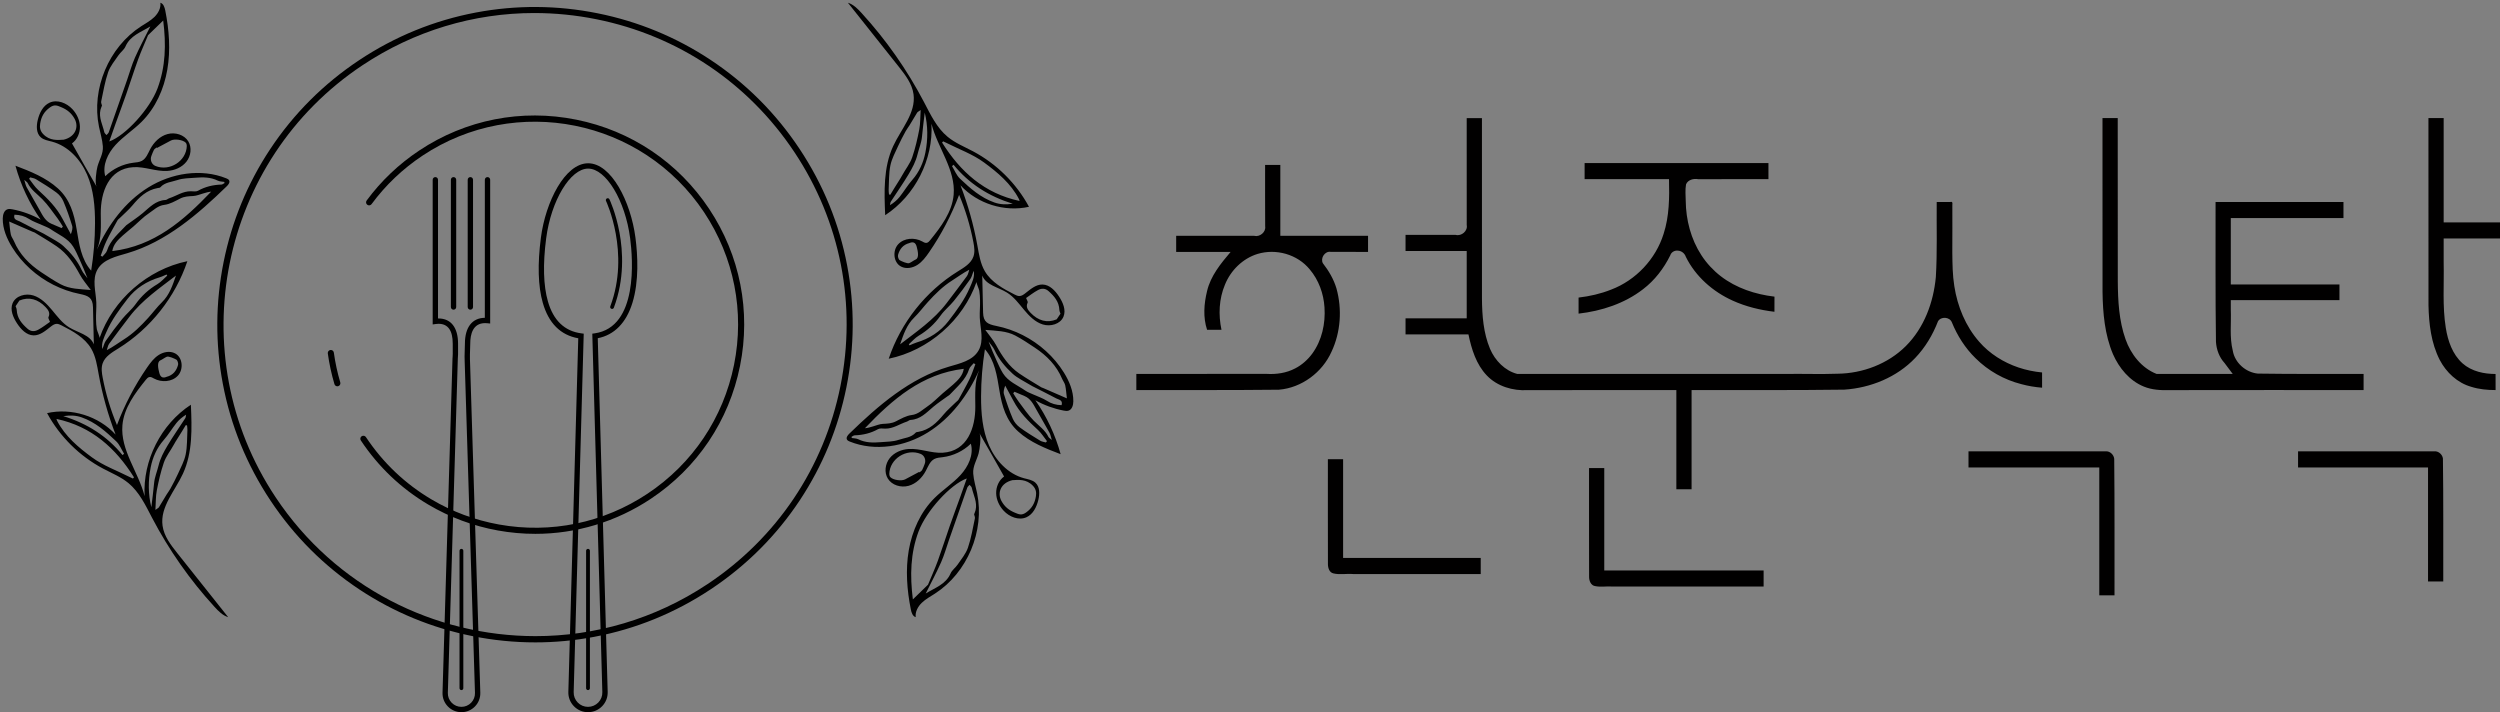 <?xml version="1.0" encoding="UTF-8" standalone="no"?>
<!-- Created with Inkscape (http://www.inkscape.org/) -->

<svg
   width="883.673mm"
   height="251.667mm"
   viewBox="0 0 883.673 251.667"
   version="1.1"
   id="svg5"
   xml:space="preserve"
   inkscape:export-filename="plate.svg"
   inkscape:export-xdpi="96"
   inkscape:export-ydpi="96"
   sodipodi:docname="logo_yd.svg"
   inkscape:version="1.2.2 (732a01da63, 2022-12-09)"
   xmlns:inkscape="http://www.inkscape.org/namespaces/inkscape"
   xmlns:sodipodi="http://sodipodi.sourceforge.net/DTD/sodipodi-0.dtd"
   xmlns="http://www.w3.org/2000/svg"
   xmlns:svg="http://www.w3.org/2000/svg"><rect x="0" y="0" width="883.673" height="251.667" fill="#808080" stroke="none"/><sodipodi:namedview
     id="namedview7"
     pagecolor="#ffffff"
     bordercolor="#000000"
     borderopacity="0.25"
     inkscape:showpageshadow="2"
     inkscape:pageopacity="0"
     inkscape:pagecheckerboard="0"
     inkscape:deskcolor="#dcdcdc"
     inkscape:document-units="mm"
     showgrid="false"
     inkscape:zoom="0.41986485"
     inkscape:cx="372.73899"
     inkscape:cy="479.91634"
     inkscape:window-width="1600"
     inkscape:window-height="822"
     inkscape:window-x="1792"
     inkscape:window-y="-8"
     inkscape:window-maximized="1"
     inkscape:current-layer="svg5"
     showguides="false" /><defs
     id="defs2"><clipPath
       clipPathUnits="userSpaceOnUse"
       id="clipPath8222"><g
         id="g8226"
         transform="matrix(2.835,0,0,-2.835,-4535.616,1202.313)"><path
           d="M -221.775,-93.857 H 2071.28 V 1317.254 H -221.775 Z"
           id="path8224"
           style="stroke-width:0.353" /></g></clipPath><clipPath
       clipPathUnits="userSpaceOnUse"
       id="clipPath8228"><g
         id="g8232"
         transform="matrix(2.835,0,0,-2.835,-820.111,1871.379)"><path
           d="M -221.775,-93.857 H 2071.28 V 1317.254 H -221.775 Z"
           id="path8230"
           style="stroke-width:0.353" /></g></clipPath><clipPath
       clipPathUnits="userSpaceOnUse"
       id="clipPath8234"><g
         id="g8238"
         transform="matrix(2.835,0,0,-2.835,-2294.564,3438.756)"><path
           d="M -221.775,-93.857 H 2071.28 V 1317.254 H -221.775 Z"
           id="path8236"
           style="stroke-width:0.353" /></g></clipPath><clipPath
       clipPathUnits="userSpaceOnUse"
       id="clipPath8240"><g
         id="g8244"
         transform="matrix(2.835,0,0,-2.835,-2927.808,3438.756)"><path
           d="M -221.775,-93.857 H 2071.28 V 1317.254 H -221.775 Z"
           id="path8242"
           style="stroke-width:0.353" /></g></clipPath><clipPath
       clipPathUnits="userSpaceOnUse"
       id="clipPath8246"><g
         id="g8250"
         transform="matrix(2.835,0,0,-2.835,-3048.208,1531.806)"><path
           d="M -221.775,-93.857 H 2071.28 V 1317.254 H -221.775 Z"
           id="path8248"
           style="stroke-width:0.353" /></g></clipPath><clipPath
       clipPathUnits="userSpaceOnUse"
       id="clipPath8252"><g
         id="g8256"
         transform="matrix(2.835,0,0,-2.835,-2928.604,829.744)"><path
           d="M -221.775,-93.857 H 2071.28 V 1317.254 H -221.775 Z"
           id="path8254"
           style="stroke-width:0.353" /></g></clipPath><clipPath
       clipPathUnits="userSpaceOnUse"
       id="clipPath8258"><g
         id="g8262"
         transform="matrix(2.835,0,0,-2.835,-3151.818,1176.395)"><path
           d="M -221.775,-93.857 H 2071.28 V 1317.254 H -221.775 Z"
           id="path8260"
           style="stroke-width:0.353" /></g></clipPath><clipPath
       clipPathUnits="userSpaceOnUse"
       id="clipPath8264"><g
         id="g8268"
         transform="matrix(2.835,0,0,-2.835,-2339.306,1535.614)"><path
           d="M -221.775,-93.857 H 2071.28 V 1317.254 H -221.775 Z"
           id="path8266"
           style="stroke-width:0.353" /></g></clipPath><clipPath
       clipPathUnits="userSpaceOnUse"
       id="clipPath8270"><g
         id="g8274"
         transform="matrix(2.835,0,0,-2.835,-2255.142,1535.614)"><path
           d="M -221.775,-93.857 H 2071.28 V 1317.254 H -221.775 Z"
           id="path8272"
           style="stroke-width:0.353" /></g></clipPath><clipPath
       clipPathUnits="userSpaceOnUse"
       id="clipPath8276"><g
         id="g8280"
         transform="matrix(2.835,0,0,-2.835,-2294.515,3549.169)"><path
           d="M -221.775,-93.857 H 2071.28 V 1317.254 H -221.775 Z"
           id="path8278"
           style="stroke-width:0.353" /></g></clipPath><clipPath
       clipPathUnits="userSpaceOnUse"
       id="clipPath8282"><g
         id="g8286"
         transform="matrix(2.835,0,0,-2.835,-2425.055,885.566)"><path
           d="M -221.775,-93.857 H 2071.28 V 1317.254 H -221.775 Z"
           id="path8284"
           style="stroke-width:0.353" /></g></clipPath><clipPath
       clipPathUnits="userSpaceOnUse"
       id="clipPath8288"><g
         id="g8292"
         transform="matrix(2.835,0,0,-2.835,-2664.164,2657.018)"><path
           d="M -221.775,-93.857 H 2071.28 V 1317.254 H -221.775 Z"
           id="path8290"
           style="stroke-width:0.353" /></g></clipPath><clipPath
       clipPathUnits="userSpaceOnUse"
       id="clipPath8294"><g
         id="g8298"
         transform="matrix(2.835,0,0,-2.835,-1832.649,998.534)"><path
           d="M -221.775,-93.857 H 2071.28 V 1317.254 H -221.775 Z"
           id="path8296"
           style="stroke-width:0.353" /></g></clipPath><clipPath
       clipPathUnits="userSpaceOnUse"
       id="clipPath8300"><g
         id="g8304"
         transform="matrix(2.835,0,0,-2.835,-1673.899,1918.926)"><path
           d="M -221.775,-93.857 H 2071.28 V 1317.254 H -221.775 Z"
           id="path8302"
           style="stroke-width:0.353" /></g></clipPath><clipPath
       clipPathUnits="userSpaceOnUse"
       id="clipPath8306"><g
         id="g8310"
         transform="matrix(2.835,0,0,-2.835,-1673.905,1903.684)"><path
           d="M -221.775,-93.857 H 2071.28 V 1317.254 H -221.775 Z"
           id="path8308"
           style="stroke-width:0.353" /></g></clipPath><clipPath
       clipPathUnits="userSpaceOnUse"
       id="clipPath8312"><g
         id="g8316"
         transform="matrix(2.835,0,0,-2.835,-2659.417,51.514)"><path
           d="M -221.775,-93.857 H 2071.28 V 1317.254 H -221.775 Z"
           id="path8314"
           style="stroke-width:0.353" /></g></clipPath><clipPath
       clipPathUnits="userSpaceOnUse"
       id="clipPath8318"><g
         id="g8322"
         transform="matrix(2.835,0,0,-2.835,-3533.9,2921.259)"><path
           d="M -221.775,-93.857 H 2071.28 V 1317.254 H -221.775 Z"
           id="path8320"
           style="stroke-width:0.353" /></g></clipPath></defs><path
     id="text1006"
     style="font-style:normal;font-variant:normal;font-weight:normal;font-stretch:normal;font-size:152.65px;font-family:Yeongdo;-inkscape-font-specification:Yeongdo;fill:#010000;stroke-width:1.01"
     d="m 518.435,42.271 c 0.005,12.428 -0.01,24.857 0.008,37.283 0.433,2.09 -1.879,4.007 -3.875,3.475 -5.917,-0.001 -11.835,-0.003 -17.752,-0.004 0,1.898 0,3.797 0,5.695 7.207,0 14.414,0 21.621,0 0,7.932 0,15.863 0,23.795 -7.207,0 -14.414,1e-5 -21.621,0 0,1.898 0,3.796 0,5.693 7.412,0 14.824,0 22.236,0 1.094,5.208 2.734,10.597 6.509,14.525 3.677,3.844 9.194,5.472 14.415,5.161 17.521,-0.019 35.041,-0.028 52.562,-0.025 0,11.686 0,23.372 0,35.059 1.795,0 3.59,0 5.385,0 0,-11.686 0,-23.372 0,-35.059 17.991,-0.03 35.985,0.105 53.975,-0.143 9.3,-0.616 18.56,-4.369 25.046,-11.176 3.563,-3.705 6.231,-8.205 8.079,-12.983 1.049,-1.787 4.117,-1.59 4.896,0.353 1.93,4.733 4.723,9.141 8.396,12.718 4.446,4.414 10.083,7.6 16.156,9.139 2.4,0.659 4.865,1.059 7.345,1.262 -2.9e-4,-1.797 -0.005,-3.594 -0.006,-5.391 -2.835,-0.269 -5.683,-0.85 -8.381,-1.768 -5.195,-1.754 -10.205,-4.86 -13.856,-9.095 -4.814,-5.486 -7.676,-12.487 -8.781,-19.628 -0.632,-3.928 -0.659,-7.819 -0.711,-11.825 -0.009,-5.645 0.066,-11.29 0.012,-16.934 0.066,-0.644 0.092,-1.247 -0.729,-1.004 -1.6,0 -3.2,0 -4.8,0 -0.081,8.84 0.226,17.692 -0.304,26.521 -0.831,8.977 -4.146,17.958 -10.603,24.4 -6.301,6.3 -15.256,9.668 -24.068,9.777 -6.198,0.232 -12.401,-0.021 -18.601,0.081 -31.557,0 -63.113,0 -94.67,0 -4.387,-1.132 -7.871,-4.728 -9.633,-8.868 -2.359,-5.619 -2.813,-11.787 -2.86,-17.796 0.002,-21.256 -0.004,-42.512 -0.006,-63.768 -1.795,0 -3.59,-1e-6 -5.385,0 0,0.176 0,0.353 0,0.529 z m 224.73,0 c 0.011,20.334 -0.021,40.669 0.016,61.003 0.109,7.422 0.772,15.018 3.695,21.922 2.156,4.89 5.838,9.381 10.882,11.438 2.861,1.186 6.003,1.348 9.063,1.26 22.878,-0.046 45.757,-0.024 68.636,-0.026 0,-1.898 0,-3.797 0,-5.695 -12.469,-0.014 -24.941,0.073 -37.408,-0.121 -4.265,-0.43 -8.111,-3.825 -8.83,-8.09 -1.197,-4.763 -0.502,-9.703 -0.701,-14.551 0,-1.109 0,-2.217 0,-3.326 12.802,0 25.604,0 38.406,0 0,-1.844 0,-3.688 0,-5.531 -12.802,0 -25.604,0 -38.406,0 0,-7.822 0,-15.645 0,-23.467 13.275,0 26.551,0 39.826,0 0,-1.898 0,-3.796 0,-5.693 -15.07,0 -30.139,0 -45.209,0 0.029,16.487 -0.098,32.978 0.141,49.463 0.177,2.72 1.164,5.422 3.024,7.445 0.966,1.29 1.932,2.581 2.898,3.871 -8.968,0 -17.936,0 -26.904,0 -5.324,-2.08 -9.114,-6.966 -10.979,-12.244 -2.333,-6.577 -2.686,-13.612 -2.741,-20.513 -0.03,-19.225 -0.011,-38.45 -0.022,-57.675 -1.795,0 -3.59,-10e-7 -5.385,0 0,0.176 0,0.353 0,0.529 z m 115.211,0 c 0.01,21.862 -0.021,43.724 0.016,65.586 0.139,6.596 0.93,13.386 3.964,19.338 2.313,4.442 6.278,8.166 11.165,9.533 2.773,0.878 5.698,1.149 8.595,1.146 -0.002,-1.893 -0.005,-3.785 -0.01,-5.678 -2.088,-0.029 -4.009,-0.208 -6.051,-0.784 -2.052,-0.56 -4.098,-1.607 -5.605,-2.958 -3.591,-3.202 -5.214,-7.975 -5.946,-12.606 -1.227,-7.629 -0.571,-15.369 -0.745,-23.075 0,-2.826 0,-5.652 0,-8.478 6.638,0 13.276,0 19.914,0 0,-1.898 0,-3.797 0,-5.695 -6.638,0 -13.276,10e-7 -19.914,0 0,-12.286 0,-24.573 0,-36.859 -1.794,0 -3.589,-10e-7 -5.383,0 0,0.176 -10e-6,0.353 0,0.529 z M 560.11,58.162 c 0,1.722 0,3.444 0,5.166 9.944,0 19.888,0 29.832,0 0.158,6.5 0.119,13.086 -1.911,19.335 -2.784,8.931 -9.813,16.414 -18.569,19.716 -3.655,1.462 -7.565,2.348 -11.486,2.806 0,1.892 0,3.784 0,5.676 8.134,-0.93 16.241,-3.568 22.773,-8.617 4.129,-3.139 7.35,-7.348 9.638,-11.981 0.354,-1.153 1.569,-1.83 2.739,-1.665 1.268,0.082 2.369,0.978 2.761,2.175 3.427,6.959 9.592,12.36 16.618,15.514 4.645,2.107 9.654,3.309 14.704,3.919 0.016,-1.784 0.02,-3.568 0.014,-5.352 -6.802,-0.803 -13.525,-3.019 -18.98,-7.217 -2.643,-2.035 -5.045,-4.623 -6.855,-7.426 -3.7,-5.67 -5.467,-12.508 -5.534,-19.206 -0.043,-1.945 -0.23,-3.928 0.11,-5.849 0.668,-1.624 2.676,-2.112 4.263,-1.822 8.288,-0.002 16.577,-0.004 24.865,-0.006 0,-1.898 0,-3.797 0,-5.695 -21.66,0 -43.32,1e-6 -64.98,0 0,0.176 0,0.353 0,0.529 z m -112.936,0.656 c 0.017,7.057 -0.034,14.12 0.025,21.173 0.34,2.057 -1.935,3.883 -3.893,3.368 -9.189,-0.002 -18.378,-0.004 -27.566,-0.006 0,1.898 0,3.796 0,5.693 6.416,0 12.832,0 19.248,0 -3.482,4.115 -7.083,8.485 -8.329,13.859 -1.098,4.457 -1.455,9.261 0.011,13.68 1.695,-0.016 3.391,-0.02 5.086,-0.016 -1.126,-5.301 -0.891,-10.908 1.224,-15.941 2.032,-5.059 6.278,-9.254 11.524,-10.872 3.282,-0.982 6.72,-0.959 10.026,-0.019 3.298,0.972 6.23,2.812 8.433,5.498 3.162,3.736 4.898,8.543 5.205,13.404 0.381,5.714 -0.907,11.68 -4.323,16.353 -1.522,2.077 -3.652,4.018 -6.044,5.229 -3.099,1.631 -6.667,2.152 -10.134,1.932 -15.336,0.017 -30.672,0.022 -46.008,0.019 0,1.898 0,3.797 0,5.695 16.797,-0.015 33.597,0.069 50.393,-0.117 8.036,-0.658 15.34,-6.114 18.602,-13.434 3.263,-6.933 3.784,-15.056 1.73,-22.411 -0.971,-3.25 -2.725,-6.208 -4.796,-8.871 -0.945,-1.793 0.722,-4.364 2.788,-4.011 4.396,0.017 8.792,0.023 13.189,0.023 0,-1.898 0,-3.796 0,-5.693 -10.335,0 -20.671,0 -31.006,0 0,-8.355 0,-16.71 0,-25.064 -1.795,0 -3.59,0 -5.385,0 0,0.176 0,0.353 0,0.529 z M 860.507,159.521 c -16.067,0.031 -32.143,0.005 -48.213,0.014 0,1.897 0,3.794 0,5.691 15.313,0 30.626,0 45.939,0 0,13.434 0,26.868 0,40.303 1.795,0 3.59,0 5.385,0 -0.018,-14.49 0.076,-28.983 -0.119,-43.471 -0.205,-1.42 -1.532,-2.624 -2.992,-2.537 z m -116.158,0.006 c -3.876,0.032 -7.762,-0.014 -11.643,0.008 -12.301,0 -24.603,0 -36.904,0 0,1.897 0,3.794 0,5.691 15.409,0 30.818,0 46.227,0 0,15.072 0,30.145 0,45.217 1.795,0 3.59,0 5.385,0 -0.011,-16.093 0.058,-32.188 -0.102,-48.279 -0.168,-1.434 -1.476,-2.727 -2.963,-2.637 z M 469.364,162.848 c 0.013,12.182 -0.027,24.366 0.02,36.547 -0.003,1.311 0.477,2.965 1.934,3.284 2.287,0.556 4.652,0.024 6.97,0.229 15.035,0 30.069,0 45.104,0 0,-1.898 0,-3.796 0,-5.693 -16.215,0 -32.43,0 -48.645,0 0,-11.632 0,-23.264 0,-34.896 -1.794,0 -3.589,0 -5.383,0 0,0.176 0,0.353 0,0.529 z m 92.311,3.113 c 0.014,12.611 -0.027,25.222 0.021,37.833 -0.039,1.424 0.602,3.208 2.226,3.39 1.969,0.397 3.983,-0.021 5.971,0.135 17.831,0.004 35.661,0.008 53.492,0.012 0,-1.898 0,-3.796 0,-5.693 -18.775,0 -37.551,0 -56.326,0 0,-12.068 0,-24.137 0,-36.205 -1.794,0 -3.589,0 -5.383,0 0,0.176 0,0.353 0,0.529 z" /><g
     id="g4535"
     transform="matrix(1.134,0,0,1.134,393.561,-17.423)"><path
       fill-rule="nonzero"
       fill="#000000"
       fill-opacity="1"
       d="m -180.496,19.426 c -18.926,0 -37.439,5.552 -53.56,16.269 -44.593,29.643 -56.755,90.039 -27.112,134.632 18.677,28.096 49.571,43.318 81.02,43.321 18.465,0.002 37.115,-5.243 53.612,-16.209 21.602,-14.36 36.318,-36.272 41.439,-61.701 5.121,-25.429 0.033,-51.329 -14.327,-72.931 -14.36,-21.602 -36.272,-36.318 -61.701,-41.439 -6.452,-1.299 -12.936,-1.941 -19.371,-1.941 m 0.283,196.169 c -6.555,0 -13.112,-0.656 -19.628,-1.968 -12.606,-2.538 -24.413,-7.404 -35.092,-14.462 -11.058,-7.307 -20.416,-16.656 -27.815,-27.787 -7.399,-11.131 -12.397,-23.378 -14.855,-36.402 -2.374,-12.579 -2.291,-25.349 0.248,-37.955 2.538,-12.606 7.404,-24.413 14.462,-35.092 7.308,-11.058 16.656,-20.416 27.787,-27.815 11.131,-7.399 23.378,-12.397 36.402,-14.855 12.579,-2.374 25.349,-2.291 37.955,0.248 12.606,2.538 24.413,7.404 35.092,14.462 11.058,7.307 20.416,16.656 27.815,27.787 7.399,11.131 12.397,23.378 14.855,36.402 2.374,12.579 2.29,25.349 -0.248,37.955 -2.539,12.606 -7.404,24.412 -14.462,35.092 -7.307,11.057 -16.656,20.416 -27.787,27.815 -11.131,7.399 -23.378,12.397 -36.402,14.855 -6.077,1.147 -12.201,1.72 -18.327,1.72"
       id="path1542"
       style="stroke-width:0.062" /><path
       fill-rule="nonzero"
       fill="#ffffff"
       fill-opacity="1"
       d="m -241.9,134.828 c -0.923,-3.109 -1.6,-6.261 -2.037,-9.429"
       id="path1544"
       style="stroke-width:0.062" /><path
       fill-rule="nonzero"
       fill="#000000"
       fill-opacity="1"
       d="m -241.9,135.777 c -0.409,0 -0.787,-0.267 -0.91,-0.68 -0.926,-3.121 -1.622,-6.341 -2.068,-9.57 -0.072,-0.519 0.291,-0.999 0.81,-1.07 0.519,-0.071 0.999,0.291 1.07,0.811 0.433,3.135 1.108,6.26 2.007,9.289 0.149,0.503 -0.138,1.031 -0.64,1.18 -0.09,0.027 -0.181,0.039 -0.271,0.039"
       id="path1546"
       style="stroke-width:0.062" /><path
       fill-rule="nonzero"
       fill="#000000"
       fill-opacity="1"
       d="m -180.201,181.765 c -3.881,0 -7.786,-0.347 -11.677,-1.05 -7.688,-1.389 -14.981,-4.104 -21.679,-8.069 -8.465,-5.012 -15.539,-11.739 -21.025,-19.992 -0.29,-0.437 -0.172,-1.026 0.265,-1.316 0.437,-0.29 1.026,-0.172 1.316,0.265 5.327,8.014 12.194,14.544 20.412,19.41 6.502,3.851 13.584,6.486 21.049,7.835 16.162,2.92 32.597,-0.481 46.279,-9.576 14.078,-9.358 23.669,-23.639 27.006,-40.21 3.337,-16.572 0.021,-33.451 -9.337,-47.529 -19.319,-29.061 -58.678,-36.987 -87.739,-17.669 -6.189,4.115 -11.543,9.206 -15.913,15.132 -0.311,0.422 -0.905,0.512 -1.327,0.201 -0.422,-0.311 -0.512,-0.905 -0.201,-1.327 4.501,-6.105 10.016,-11.349 16.39,-15.587 14.5,-9.639 31.886,-13.055 48.955,-9.618 17.069,3.437 31.778,13.316 41.417,27.816 9.639,14.5 13.055,31.886 9.617,48.955 -3.437,17.069 -13.316,31.778 -27.816,41.417 -10.799,7.179 -23.264,10.913 -35.991,10.913"
       id="path1550"
       style="stroke-width:0.062" /><path
       fill-rule="nonzero"
       fill="#000000"
       fill-opacity="1"
       d="m -203.232,237.351 c -1.607,0 -3.109,-0.635 -4.228,-1.788 -1.12,-1.153 -1.71,-2.673 -1.662,-4.28 l 3.117,-104.364 0.02,-0.083 c 0.051,-0.273 0.068,-1.581 0.049,-3.881 -0.002,-0.222 -0.003,-0.391 -0.003,-0.482 0,-4.102 -1.487,-6.181 -4.419,-6.181 -0.292,0 -0.588,0.021 -0.88,0.064 l -0.95,0.138 V 71.393 c 0,-0.459 0.372,-0.831 0.831,-0.831 0.459,0 0.831,0.372 0.831,0.831 v 43.24 c 0.056,-0.002 0.112,-0.002 0.168,-0.002 3.864,0 6.081,2.859 6.081,7.843 0,0.088 0.001,0.252 0.003,0.468 0.022,2.555 0.003,3.706 -0.073,4.176 l -3.112,104.216 c -0.035,1.154 0.389,2.245 1.193,3.073 0.804,0.828 1.882,1.284 3.036,1.284 1.155,0 2.234,-0.457 3.038,-1.286 0.804,-0.829 1.227,-1.922 1.191,-3.076 l -3.219,-103.656 c -0.05,-0.403 -0.036,-1.421 0.052,-4.128 0.017,-0.51 0.031,-0.95 0.031,-1.07 0,-5.083 2.262,-8.013 6.209,-8.052 V 71.393 c 0,-0.459 0.372,-0.831 0.831,-0.831 0.459,0 0.831,0.372 0.831,0.831 v 44.815 l -0.914,-0.092 c -0.219,-0.022 -0.443,-0.033 -0.666,-0.033 -3.826,0 -4.629,3.476 -4.629,6.391 0,0.141 -0.011,0.501 -0.032,1.124 -0.034,1.044 -0.114,3.489 -0.066,3.858 l 0.014,0.069 -0.001,0.049 3.22,103.702 c 0.05,1.608 -0.539,3.13 -1.659,4.285 -1.12,1.155 -2.622,1.791 -4.231,1.791"
       id="path1554"
       style="stroke-width:0.062" /><path
       fill-rule="nonzero"
       fill="#000000"
       fill-opacity="1"
       d="m -205.685,111.895 c -0.459,0 -0.831,-0.372 -0.831,-0.831 V 71.393 c 0,-0.459 0.372,-0.831 0.831,-0.831 0.459,0 0.831,0.372 0.831,0.831 V 111.064 c 0,0.459 -0.372,0.831 -0.831,0.831"
       id="path1556"
       style="stroke-width:0.062" /><path
       fill-rule="nonzero"
       fill="#000000"
       fill-opacity="1"
       d="m -200.441,111.895 c -0.459,0 -0.831,-0.372 -0.831,-0.831 V 71.393 c 0,-0.459 0.372,-0.831 0.831,-0.831 0.459,0 0.831,0.372 0.831,0.831 V 111.064 c 0,0.459 -0.372,0.831 -0.831,0.831"
       id="path1558"
       style="stroke-width:0.062" /><path
       fill-rule="nonzero"
       fill="#000000"
       fill-opacity="1"
       d="m -163.724,67.915 c -5.555,0 -11.546,9.94 -13.084,21.706 -1.06,8.113 -0.879,14.736 0.538,19.685 1.699,5.935 5.204,9.287 10.416,9.963 l 0.745,0.097 -3.132,111.729 c -0.034,1.217 0.414,2.368 1.263,3.242 0.849,0.873 1.987,1.354 3.205,1.354 1.218,0 2.356,-0.481 3.205,-1.354 0.849,-0.873 1.298,-2.024 1.264,-3.242 l -3.132,-111.726 0.735,-0.104 c 13.607,-1.928 11.908,-23.177 11.062,-29.643 -1.537,-11.766 -7.529,-21.706 -13.084,-21.706 m -0.05,169.437 c -1.67,0 -3.231,-0.659 -4.396,-1.857 -1.164,-1.197 -1.78,-2.777 -1.733,-4.446 l 3.091,-110.245 c -5.52,-0.979 -9.237,-4.689 -11.055,-11.04 -1.48,-5.169 -1.678,-12.018 -0.588,-20.358 1.455,-11.135 7.501,-23.152 14.731,-23.152 7.23,0 13.276,12.018 14.731,23.152 0.724,5.543 1.149,13.573 -0.94,20.35 -1.918,6.22 -5.644,10.018 -10.803,11.03 l 3.091,110.263 c 0.047,1.67 -0.569,3.249 -1.733,4.446 -1.165,1.198 -2.726,1.857 -4.396,1.857"
       id="path1562"
       style="stroke-width:0.062" /><path
       fill-rule="nonzero"
       fill="#000000"
       fill-opacity="1"
       d="m -156.272,111.658 c -0.069,0 -0.14,-0.012 -0.209,-0.038 -0.307,-0.115 -0.462,-0.458 -0.346,-0.764 6.266,-16.656 -1.256,-32.7 -1.333,-32.86 -0.141,-0.295 -0.017,-0.65 0.279,-0.791 0.296,-0.141 0.65,-0.017 0.792,0.279 0.081,0.169 1.993,4.202 3.135,10.404 1.056,5.727 1.607,14.433 -1.762,23.386 -0.09,0.238 -0.315,0.385 -0.555,0.385"
       id="path1564"
       style="stroke-width:0.062" /><path
       fill-rule="nonzero"
       fill="#000000"
       fill-opacity="1"
       d="m -163.774,230.472 c -0.328,0 -0.593,-0.266 -0.593,-0.593 v -42.841 c 0,-0.328 0.266,-0.593 0.593,-0.593 0.328,0 0.593,0.266 0.593,0.593 v 42.841 c 0,0.328 -0.266,0.593 -0.593,0.593"
       id="path1566"
       style="stroke-width:0.062" /><path
       fill-rule="nonzero"
       fill="#000000"
       fill-opacity="1"
       d="m -203.229,230.472 c -0.328,0 -0.593,-0.266 -0.593,-0.593 v -42.841 c 0,-0.328 0.266,-0.593 0.593,-0.593 0.328,0 0.593,0.266 0.593,0.593 v 42.841 c 0,0.328 -0.266,0.593 -0.593,0.593"
       id="path1568"
       style="stroke-width:0.062" /><path
       fill-rule="nonzero"
       fill="#000000"
       fill-opacity="1"
       d="m -295.096,132.815 c 1.977,-0.505 3.051,-1.892 3.539,-3.706 0.133,-0.494 -0.156,-1.432 -0.544,-1.654 -0.529,-0.303 -2.386,-1.145 -2.957,-0.895 -0.777,0.34 -1.243,0.778 -2.017,1.135 -1.131,0.522 -0.669,2.6 -0.299,3.985 0.356,1.333 1.118,1.629 2.279,1.135 m -13.766,24.401 c 0.161,-0.138 0.322,-0.276 0.483,-0.413 -0.81,-1.314 -1.392,-2.869 -2.474,-3.897 -3.184,-3.025 -6.47,-5.951 -10.76,-7.452 -1.821,-0.637 -3.576,-0.687 -5.715,-0.383 7.521,2.326 13.637,6.242 18.466,12.145 M -327.852,86.468 c 0.204,-0.245 0.191,-0.229 0.394,-0.473 -0.54,-0.84 -1.028,-1.72 -1.629,-2.514 -1.547,-2.044 -2.983,-4.208 -4.768,-6.024 -1.603,-1.631 -3.545,-2.919 -4.589,-5.063 -0.136,-0.279 -0.483,-0.456 -1.049,-0.965 0.328,1.045 0.426,1.714 0.732,2.27 1.335,2.424 2.75,4.804 4.097,7.222 0.937,1.681 1.776,3.422 3.71,4.223 1.039,0.43 2.069,0.882 3.102,1.324 m 27.97,86.997 c 0.28,-2.401 0.625,-4.927 0.853,-7.464 0.174,-1.935 0.951,-3.695 1.392,-5.521 0.555,-2.296 1.617,-4.241 2.757,-6.165 1.736,-2.929 3.716,-5.713 5.561,-8.579 0.196,-0.304 0.184,-0.742 0.269,-1.117 -1.2,0.749 -2.209,1.588 -3.011,2.592 -1.372,1.718 -2.491,3.648 -3.941,5.291 -2.192,2.484 -3.479,5.483 -4.084,8.54 -0.815,4.116 -0.81,8.39 0.203,12.422 m -42.662,-91.184 c -0.454,1.638 0.871,1.689 1.63,2.095 2.465,1.316 4.975,2.545 7.464,3.817 0.393,0.201 0.771,0.428 1.146,0.661 1.694,1.05 3.575,1.898 5.021,3.22 2.308,2.111 4.344,4.514 5.674,7.437 0.43,0.945 1.207,1.733 1.826,2.592 -0.785,-2.036 -1.621,-4.013 -2.512,-5.965 -0.603,-1.321 -1.184,-2.669 -1.95,-3.895 -1.639,-2.624 -4.531,-3.717 -6.939,-5.39 -0.795,-0.552 -1.754,-0.874 -2.645,-1.285 -1.379,-0.635 -2.863,-1.104 -4.12,-1.923 -1.412,-0.92 -2.871,-1.313 -4.594,-1.364 m 4.909,-11.628 c -0.117,0.139 -0.234,0.278 -0.351,0.417 0.934,1.176 1.733,2.502 2.829,3.5 2.965,2.701 5.772,5.5 7.649,9.105 0.821,1.578 1.693,3.129 2.542,4.693 0.337,-0.92 0.635,-1.869 0.395,-2.652 -0.796,-2.589 -1.686,-5.161 -2.749,-7.65 -0.441,-1.032 -1.266,-2.036 -2.172,-2.707 -2.028,-1.501 -4.199,-2.814 -6.352,-4.139 -0.517,-0.318 -1.189,-0.385 -1.79,-0.568 m 42.708,30.611 c -0.124,-0.197 -0.091,-0.144 -0.215,-0.341 -0.707,0.29 -1.392,0.652 -2.121,0.869 -4.047,1.207 -7.489,3.41 -10.041,6.728 -2.501,3.251 -4.967,6.555 -6.617,10.387 -0.732,1.701 -1.586,3.304 -1.243,5.251 0.419,-0.829 0.554,-1.814 1.062,-2.54 1.631,-2.332 3.34,-4.617 5.136,-6.825 1.288,-1.585 2.938,-2.894 4.116,-4.547 1.862,-2.615 4.113,-4.685 6.863,-6.321 1.143,-0.68 2.048,-1.76 3.061,-2.66 m -3.188,-39.795 c -0.039,-0.048 -0.078,-0.096 -0.117,-0.145 -0.287,0.247 -0.671,0.441 -0.841,0.752 -0.323,0.59 -0.536,1.24 -0.789,1.869 -0.486,1.207 0.05,2.653 1.256,3.142 4.439,1.802 9.658,-1.531 9.776,-6.248 0.009,-0.337 -0.111,-0.77 -0.334,-1.003 -0.861,-0.902 -3.446,-1.28 -4.597,-0.691 -1.464,0.75 -2.904,1.547 -4.355,2.323 m -44.078,49.33 c 0.069,0.219 0.329,0.692 0.351,1.177 0.115,2.562 1.588,4.287 3.397,5.876 1.059,0.929 2.21,0.861 3.246,0.312 1.395,-0.74 2.649,-1.747 3.729,-2.481 -0.25,-0.679 -0.62,-1.177 -0.495,-1.428 0.701,-1.402 -0.144,-2.398 -0.932,-3.218 -2.312,-2.407 -5.081,-3.261 -8.111,-2.004 z m 14.99,-51.898 c 3.6,-0.856 4.798,-3.918 3.423,-6.472 -0.977,-1.814 -2.376,-2.919 -4.216,-3.671 -1.201,-0.491 -2.046,-0.947 -3.482,0.079 -1.893,1.353 -2.723,2.956 -3.055,5.069 -0.193,1.232 0.012,2.266 0.917,3.228 2.057,2.187 4.604,1.874 6.413,1.767 m 38.459,89.07 c -0.207,-0.05 -0.197,-0.048 -0.405,-0.098 -0.844,1.394 -1.682,2.793 -2.565,4.164 -0.405,0.629 -0.797,1.265 -1.153,1.923 -1.01,1.869 -2.437,3.612 -3.117,5.604 -0.962,2.82 -1.632,5.757 -2.196,8.689 -0.353,1.837 -0.284,3.755 -0.43,6.045 0.633,-0.471 0.951,-0.601 1.099,-0.837 0.811,-1.296 1.571,-2.623 2.368,-3.927 0.389,-0.637 0.868,-1.222 1.22,-1.877 0.817,-1.522 1.644,-3.044 2.35,-4.618 0.888,-1.978 1.97,-3.945 2.398,-6.034 0.503,-2.457 0.406,-5.038 0.542,-7.567 0.026,-0.486 -0.071,-0.978 -0.113,-1.467 m -3.46,-46.717 c -5.141,3.967 -10.521,7.614 -14.498,12.838 -2.124,2.79 -4.255,5.574 -6.317,8.409 -0.404,0.554 -0.505,1.329 -0.746,2.002 1.972,-1.004 3.626,-2.278 5.385,-3.384 2.873,-1.808 5.238,-4.166 7.494,-6.649 1.464,-1.611 2.762,-3.384 4.315,-4.9 2.353,-2.297 3.32,-5.267 4.367,-8.315 m -37.235,44.68 c 0.047,0.151 0.086,0.387 0.19,0.59 2.514,4.861 6.667,8.307 10.889,11.412 3.506,2.577 7.781,4.11 11.716,6.102 0.337,0.171 0.685,0.321 1.027,0.48 0.172,-0.194 0.161,-0.182 0.333,-0.376 -5.69,-9.086 -13.187,-15.863 -24.157,-18.208 m 13.779,-50.875 0.532,0.301 c 0.485,-0.612 1.196,-1.151 1.416,-1.847 1.07,-3.379 3.762,-5.482 6.015,-7.934 0.018,-0.019 0.036,-0.036 0.057,-0.052 1.691,-1.261 3.487,-2.398 5.098,-3.754 2.131,-1.795 4.02,-3.93 7.098,-4.084 0.386,-0.019 0.74,-0.401 1.137,-0.529 2.256,-0.728 4.258,-2.233 6.769,-2.187 0.74,0.014 1.619,0.172 2.199,-0.154 2.289,-1.287 4.72,-1.851 7.311,-1.935 0.326,-0.01 0.643,-0.301 0.964,-0.461 -0.026,-0.124 -0.053,-0.248 -0.08,-0.373 -0.67,-0.118 -1.412,-0.09 -1.996,-0.38 -2.25,-1.119 -4.624,-1.117 -7.019,-0.916 -1.87,0.157 -3.833,0.124 -5.569,0.72 -1.807,0.62 -3.929,0.664 -5.352,2.268 -0.156,0.175 -0.526,0.175 -0.802,0.225 -3.434,0.614 -5.737,2.823 -7.861,5.387 -1.172,1.413 -2.598,2.616 -3.91,3.913 -0.26,0.257 -0.602,0.468 -0.772,0.775 -1.169,2.115 -2.372,4.217 -3.424,6.391 -0.72,1.486 -1.214,3.082 -1.81,4.628 m 0.401,-46.804 c -0.189,0.52 -0.374,0.903 -0.469,1.307 -0.586,2.495 0.679,4.689 1.193,7.002 0.073,0.331 0.45,0.594 0.686,0.888 0.243,-0.292 0.593,-0.546 0.712,-0.883 1.923,-5.443 3.817,-10.897 5.717,-16.348 0.804,-2.307 1.454,-4.681 2.443,-6.906 1.434,-3.228 3.111,-6.349 4.79,-9.729 -2.959,1.827 -6.263,2.834 -7.76,6.276 -0.447,1.027 -1.525,1.761 -2.176,2.722 -1.154,1.704 -2.558,3.357 -3.213,5.254 -1.016,2.943 -1.516,6.069 -2.171,9.13 -0.091,0.427 0.173,0.93 0.248,1.286 m 3.216,45.36 c 13.069,-1.541 22.223,-9.526 30.807,-18.513 -0.892,0.059 -1.698,0.329 -2.513,0.563 -1.021,0.293 -2.041,0.735 -3.078,0.789 -1.406,0.073 -2.74,0.115 -4.054,0.784 -1.574,0.802 -3.214,1.765 -4.908,1.967 -2.069,0.247 -3.323,1.628 -4.821,2.612 -1.775,1.167 -3.26,2.772 -4.884,4.171 -1.083,0.933 -2.215,1.809 -3.278,2.763 -1.519,1.363 -2.971,2.789 -3.271,4.865 m -32.14,-9.206 c 0.181,1.52 0.249,2.815 0.518,4.067 0.152,0.707 0.67,1.328 0.959,2.015 1.758,4.175 4.79,7.242 8.488,9.704 1.988,1.324 3.983,2.663 6.09,3.779 2.825,1.496 5.975,1.486 9.37,1.775 -1.273,-1.768 -2.503,-3.151 -3.359,-4.735 -1.854,-3.429 -3.967,-6.621 -7.225,-8.855 -2.236,-1.533 -4.592,-2.89 -6.899,-4.319 -0.157,-0.097 -0.355,-0.125 -0.528,-0.2 -2.308,-1.004 -4.614,-2.011 -7.413,-3.232 m 31.198,-24.966 c 5.085,-1.817 12.638,-10.154 15.021,-16.501 2.545,-6.777 2.723,-13.753 1.785,-21.195 -1.815,1.76 -3.284,3.183 -4.749,4.609 -0.028,0.027 -0.018,0.09 -0.036,0.132 -1.008,2.434 -2.103,4.836 -3.004,7.308 -1.314,3.607 -2.463,7.273 -3.729,10.897 -1.062,3.043 -2.196,6.06 -3.288,9.093 -0.648,1.799 -1.276,3.605 -2.001,5.656 m 12.798,73.433 c -0.097,-0.01 -0.195,-0.009 -0.294,0.008 -0.465,0.079 -0.804,0.471 -1.1,0.838 -3.393,4.2 -6.844,8.794 -7.31,14.173 -0.673,7.768 4.979,14.557 6.917,22.109 -0.613,-11.132 5.09,-22.4 14.423,-28.497 0.321,7.283 0.581,14.891 -2.481,21.507 -2.482,5.364 -7.159,10.349 -6.351,16.204 0.451,3.269 2.58,6.023 4.634,8.606 5.274,6.634 10.548,13.269 15.822,19.903 -1.715,-0.522 -3.034,-1.871 -4.245,-3.193 -7.656,-8.359 -14.219,-17.717 -19.47,-27.763 -2.038,-3.899 -3.98,-8.031 -7.372,-10.833 -2.345,-1.937 -5.218,-3.093 -7.906,-4.517 -7.343,-3.891 -13.497,-9.989 -17.455,-17.296 7.622,-1.709 16.067,0.936 21.351,6.689 -2.338,-6.075 -4.104,-12.37 -5.267,-18.775 -0.499,-2.748 -0.913,-5.591 -2.324,-8.001 -2.011,-3.435 -5.715,-5.459 -9.265,-7.259 -0.477,-0.242 -0.98,-0.489 -1.515,-0.478 -0.66,0.013 -1.242,0.414 -1.764,0.818 -1.646,1.274 -3.36,2.826 -5.441,2.779 -2.208,-0.05 -3.929,-1.899 -5.14,-3.746 -1.224,-1.866 -2.242,-4.212 -1.386,-6.273 0.967,-2.329 4.04,-3.177 6.449,-2.431 2.409,0.746 4.259,2.658 5.872,4.596 1.613,1.939 3.153,4.023 5.3,5.347 2.721,1.677 6.55,2.324 7.699,5.306 l -0.262,-11.564 c -0.068,-2.994 -1.489,-3.616 -4.112,-4.143 -2.87,-0.576 -5.652,-1.542 -8.263,-2.868 -5.214,-2.647 -9.732,-6.696 -12.818,-11.673 -1.677,-2.706 -2.97,-5.77 -2.933,-8.953 0.013,-1.158 0.373,-2.529 1.47,-2.901 0.498,-0.169 1.042,-0.085 1.558,0.014 3.078,0.591 6.06,1.679 8.796,3.207 -3.552,-5.099 -6.226,-10.807 -7.869,-16.8 4.678,1.775 9.51,3.692 13.266,7.101 3.73,3.385 5.017,7.881 5.811,12.713 0.749,4.561 1.442,9.45 4.527,12.891 0.781,-4.864 1.182,-9.789 1.198,-14.715 0.016,-5.175 -0.419,-10.463 -2.467,-15.216 -2.048,-4.753 -5.932,-8.935 -10.931,-10.275 -1.23,-0.33 -2.575,-0.519 -3.522,-1.37 -1.427,-1.282 -1.378,-3.529 -0.927,-5.394 0.532,-2.195 1.635,-4.469 3.696,-5.394 2.402,-1.077 5.318,0.104 7.108,2.033 1.369,1.474 2.286,3.411 2.335,5.422 0.048,2.011 -0.839,4.071 -2.468,5.25 2.515,4.516 5.106,8.989 7.675,13.474 -0.632,-1.032 -0.069,-5.062 0.269,-6.291 0.581,-2.114 1.848,-3.993 1.675,-6.273 -0.157,-2.08 -0.792,-4.091 -1.211,-6.134 -2.417,-11.771 3.04,-24.764 13.138,-31.279 1.408,-0.909 2.908,-1.711 4.112,-2.877 1.204,-1.166 2.098,-2.801 1.893,-4.465 0.96,0.283 1.323,1.427 1.519,2.409 1.21,6.058 1.687,12.328 0.644,18.416 -1.043,6.089 -3.685,12.004 -8.076,16.35 -2.548,2.522 -5.627,4.477 -8.051,7.117 -2.424,2.641 -4.177,6.321 -3.225,9.777 2.361,-2.296 5.484,-3.795 8.753,-4.201 0.909,-0.113 1.86,-0.154 2.665,-0.59 1.339,-0.727 1.899,-2.31 2.61,-3.658 1.142,-2.167 3.027,-4.042 5.39,-4.687 2.363,-0.645 5.185,0.178 6.464,2.267 1.181,1.93 0.817,4.574 -0.585,6.35 -1.403,1.776 -3.675,2.729 -5.934,2.869 -3.558,0.222 -7.04,-1.379 -10.598,-1.168 -7.714,0.456 -10.194,7.837 -10.161,14.383 0.019,3.815 0.3,7.784 -1.194,11.294 3.5,-7.729 8.768,-14.86 15.971,-19.344 7.203,-4.484 16.489,-6.023 24.358,-2.851 0.338,0.137 0.698,0.303 0.871,0.623 0.335,0.621 -0.21,1.336 -0.716,1.827 -9.032,8.777 -18.938,17.337 -31.022,20.884 -3.462,1.016 -7.464,1.894 -9.258,5.024 -1.808,3.155 -0.527,6.919 -0.397,10.299 0.069,1.785 -0.138,3.565 -0.085,5.356 0.03,1.015 0.069,2.038 0.247,3.04 0.087,0.492 0.961,2.379 0.841,2.72 4.193,-11.965 14.962,-21.386 27.378,-23.953 -3.748,11.184 -11.497,20.982 -21.518,27.205 -1.948,1.21 -4.133,2.469 -4.888,4.634 -0.498,1.429 -0.267,2.998 0.016,4.485 0.962,5.057 2.454,10.013 4.445,14.76 2.383,-6.324 5.54,-12.357 9.378,-17.92 1.017,-1.474 2.117,-2.95 3.623,-3.92 1.506,-0.97 3.513,-1.348 5.101,-0.518 2.392,1.252 2.719,4.971 0.888,6.955 -1.831,1.985 -5.098,2.187 -7.466,0.888 -0.353,-0.193 -0.724,-0.422 -1.112,-0.463"
       id="path1570"
       style="stroke-width:0.062" /><path
       fill-rule="nonzero"
       fill="#000000"
       fill-opacity="1"
       d="m -63.598,91.128 c -1.977,0.505 -3.051,1.892 -3.539,3.706 -0.133,0.494 0.156,1.432 0.544,1.654 0.529,0.303 2.386,1.145 2.957,0.895 0.777,-0.34 1.243,-0.778 2.017,-1.136 1.131,-0.522 0.669,-2.6 0.299,-3.985 -0.356,-1.333 -1.118,-1.629 -2.278,-1.135 m 13.766,-24.4 c -0.161,0.138 -0.322,0.275 -0.483,0.413 0.81,1.314 1.392,2.869 2.474,3.897 3.184,3.025 6.47,5.95 10.76,7.452 1.821,0.637 3.576,0.687 5.715,0.383 -7.521,-2.326 -13.637,-6.242 -18.466,-12.145 m 18.99,70.747 c -0.204,0.245 -0.191,0.229 -0.394,0.474 0.54,0.84 1.028,1.72 1.629,2.514 1.547,2.044 2.983,4.208 4.768,6.024 1.603,1.631 3.545,2.919 4.589,5.063 0.136,0.279 0.483,0.456 1.049,0.965 -0.328,-1.045 -0.426,-1.715 -0.732,-2.27 -1.335,-2.424 -2.75,-4.804 -4.097,-7.222 -0.937,-1.681 -1.776,-3.422 -3.71,-4.223 -1.039,-0.43 -2.069,-0.882 -3.102,-1.324 M -58.813,50.477 c -0.28,2.401 -0.625,4.927 -0.853,7.464 -0.175,1.935 -0.95,3.695 -1.392,5.521 -0.555,2.296 -1.617,4.241 -2.757,6.165 -1.736,2.929 -3.716,5.713 -5.561,8.579 -0.196,0.304 -0.185,0.741 -0.269,1.117 1.2,-0.749 2.209,-1.588 3.011,-2.592 1.372,-1.718 2.491,-3.648 3.941,-5.291 2.192,-2.484 3.479,-5.483 4.084,-8.541 0.815,-4.116 0.81,-8.39 -0.204,-12.422 m 42.662,91.184 c 0.454,-1.638 -0.871,-1.69 -1.63,-2.095 -2.465,-1.315 -4.975,-2.545 -7.464,-3.817 -0.393,-0.201 -0.771,-0.428 -1.146,-0.661 -1.694,-1.05 -3.575,-1.898 -5.021,-3.22 -2.308,-2.111 -4.344,-4.514 -5.674,-7.437 -0.43,-0.945 -1.207,-1.732 -1.826,-2.592 0.785,2.036 1.621,4.013 2.512,5.965 0.603,1.321 1.184,2.669 1.95,3.895 1.639,2.625 4.531,3.717 6.94,5.39 0.795,0.553 1.754,0.874 2.645,1.285 1.379,0.635 2.863,1.104 4.12,1.923 1.412,0.92 2.871,1.312 4.594,1.364 m -4.909,11.628 c 0.117,-0.139 0.234,-0.278 0.351,-0.417 -0.934,-1.176 -1.732,-2.502 -2.829,-3.5 -2.965,-2.7 -5.771,-5.5 -7.648,-9.105 -0.821,-1.578 -1.693,-3.129 -2.542,-4.693 -0.337,0.92 -0.635,1.869 -0.395,2.652 0.796,2.589 1.686,5.161 2.75,7.65 0.441,1.032 1.266,2.036 2.172,2.707 2.028,1.501 4.199,2.814 6.352,4.139 0.517,0.318 1.19,0.385 1.791,0.568 m -42.709,-30.611 c 0.124,0.197 0.091,0.144 0.215,0.342 0.707,-0.29 1.392,-0.652 2.121,-0.869 4.047,-1.207 7.489,-3.41 10.041,-6.728 2.501,-3.251 4.967,-6.555 6.617,-10.387 0.732,-1.701 1.586,-3.304 1.243,-5.251 -0.419,0.829 -0.554,1.814 -1.062,2.54 -1.631,2.332 -3.34,4.617 -5.136,6.825 -1.289,1.585 -2.939,2.894 -4.116,4.547 -1.862,2.615 -4.113,4.685 -6.863,6.321 -1.143,0.68 -2.048,1.76 -3.061,2.66 m 3.188,39.795 c 0.039,0.048 0.078,0.097 0.117,0.145 0.287,-0.247 0.67,-0.441 0.841,-0.752 0.323,-0.59 0.536,-1.241 0.789,-1.869 0.486,-1.207 -0.05,-2.653 -1.256,-3.142 -4.439,-1.802 -9.658,1.531 -9.776,6.248 -0.009,0.337 0.111,0.77 0.334,1.003 0.861,0.901 3.446,1.28 4.597,0.691 1.464,-0.75 2.904,-1.547 4.355,-2.324 m 44.078,-49.33 c -0.069,-0.219 -0.329,-0.692 -0.351,-1.177 -0.115,-2.562 -1.588,-4.287 -3.397,-5.875 -1.058,-0.929 -2.21,-0.861 -3.246,-0.312 -1.395,0.74 -2.649,1.747 -3.73,2.481 0.25,0.679 0.62,1.177 0.495,1.428 -0.701,1.402 0.144,2.397 0.932,3.218 2.312,2.407 5.081,3.262 8.111,2.004 z m -14.99,51.898 c -3.6,0.856 -4.798,3.918 -3.423,6.472 0.977,1.814 2.376,2.919 4.216,3.671 1.201,0.491 2.046,0.948 3.482,-0.079 1.893,-1.353 2.723,-2.957 3.054,-5.069 0.193,-1.232 -0.012,-2.265 -0.917,-3.228 -2.057,-2.187 -4.604,-1.874 -6.413,-1.768 M -69.951,75.971 c 0.207,0.05 0.197,0.048 0.405,0.098 0.844,-1.394 1.682,-2.793 2.565,-4.164 0.405,-0.629 0.797,-1.265 1.153,-1.922 1.01,-1.869 2.437,-3.612 3.117,-5.604 0.962,-2.82 1.632,-5.757 2.196,-8.689 0.353,-1.837 0.283,-3.754 0.43,-6.045 -0.633,0.471 -0.951,0.601 -1.099,0.837 -0.811,1.295 -1.571,2.622 -2.368,3.927 -0.389,0.637 -0.868,1.222 -1.22,1.877 -0.817,1.522 -1.644,3.044 -2.351,4.618 -0.887,1.978 -1.97,3.945 -2.398,6.034 -0.503,2.456 -0.406,5.038 -0.542,7.567 -0.026,0.485 0.071,0.977 0.112,1.467 m 3.46,46.717 c 5.141,-3.967 10.521,-7.614 14.498,-12.838 2.124,-2.79 4.255,-5.574 6.318,-8.409 0.404,-0.555 0.505,-1.329 0.746,-2.002 -1.972,1.004 -3.626,2.278 -5.385,3.384 -2.873,1.808 -5.238,4.166 -7.494,6.649 -1.464,1.611 -2.763,3.384 -4.315,4.9 -2.353,2.297 -3.32,5.268 -4.367,8.315 m 37.235,-44.68 c -0.047,-0.151 -0.086,-0.388 -0.191,-0.59 -2.513,-4.861 -6.666,-8.307 -10.889,-11.412 -3.506,-2.577 -7.781,-4.11 -11.717,-6.102 -0.337,-0.171 -0.684,-0.321 -1.027,-0.48 -0.172,0.194 -0.161,0.182 -0.333,0.376 5.69,9.086 13.187,15.863 24.157,18.208 M -43.034,128.884 c -0.177,-0.1 -0.355,-0.2 -0.532,-0.301 -0.485,0.612 -1.196,1.151 -1.416,1.847 -1.07,3.379 -3.762,5.482 -6.015,7.934 -0.017,0.019 -0.036,0.036 -0.057,0.052 -1.691,1.261 -3.488,2.398 -5.098,3.754 -2.131,1.795 -4.02,3.93 -7.098,4.084 -0.386,0.019 -0.74,0.401 -1.137,0.53 -2.255,0.728 -4.258,2.233 -6.769,2.187 -0.74,-0.013 -1.618,-0.172 -2.199,0.154 -2.29,1.287 -4.72,1.851 -7.311,1.935 -0.326,0.011 -0.643,0.301 -0.964,0.461 0.027,0.124 0.053,0.248 0.08,0.373 0.67,0.118 1.412,0.09 1.996,0.38 2.25,1.119 4.624,1.117 7.02,0.916 1.87,-0.157 3.833,-0.124 5.569,-0.719 1.806,-0.62 3.929,-0.664 5.352,-2.268 0.155,-0.175 0.526,-0.175 0.802,-0.225 3.434,-0.614 5.737,-2.824 7.861,-5.387 1.172,-1.414 2.598,-2.616 3.91,-3.913 0.26,-0.257 0.602,-0.468 0.772,-0.775 1.169,-2.115 2.372,-4.217 3.425,-6.391 0.72,-1.486 1.214,-3.082 1.81,-4.628 m -0.401,46.804 c 0.189,-0.52 0.374,-0.903 0.469,-1.307 0.586,-2.495 -0.679,-4.689 -1.193,-7.002 -0.073,-0.331 -0.45,-0.594 -0.686,-0.888 -0.243,0.292 -0.593,0.546 -0.712,0.882 -1.923,5.443 -3.818,10.897 -5.717,16.348 -0.804,2.307 -1.454,4.682 -2.443,6.907 -1.434,3.228 -3.111,6.349 -4.79,9.729 2.959,-1.826 6.263,-2.834 7.76,-6.276 0.447,-1.027 1.525,-1.761 2.176,-2.722 1.154,-1.704 2.558,-3.357 3.213,-5.255 1.016,-2.943 1.516,-6.069 2.171,-9.13 0.092,-0.427 -0.173,-0.93 -0.248,-1.286 m -3.216,-45.36 c -13.069,1.541 -22.223,9.527 -30.807,18.513 0.892,-0.059 1.698,-0.329 2.513,-0.564 1.021,-0.293 2.041,-0.735 3.078,-0.789 1.406,-0.073 2.74,-0.115 4.053,-0.784 1.574,-0.802 3.215,-1.764 4.909,-1.967 2.069,-0.247 3.323,-1.627 4.821,-2.611 1.775,-1.167 3.26,-2.772 4.884,-4.172 1.083,-0.933 2.215,-1.809 3.278,-2.763 1.519,-1.363 2.971,-2.789 3.271,-4.864 m 32.14,9.207 c -0.181,-1.52 -0.249,-2.815 -0.518,-4.067 -0.152,-0.707 -0.67,-1.328 -0.959,-2.014 -1.758,-4.175 -4.79,-7.242 -8.488,-9.705 -1.988,-1.324 -3.983,-2.663 -6.09,-3.779 -2.825,-1.496 -5.975,-1.487 -9.37,-1.775 1.272,1.768 2.503,3.151 3.359,4.735 1.854,3.429 3.968,6.621 7.225,8.855 2.236,1.533 4.592,2.89 6.899,4.319 0.157,0.097 0.355,0.125 0.528,0.2 2.308,1.004 4.614,2.011 7.413,3.232 m -31.198,24.966 c -5.085,1.817 -12.638,10.154 -15.021,16.501 -2.545,6.777 -2.723,13.753 -1.785,21.196 1.815,-1.76 3.283,-3.183 4.749,-4.609 0.028,-0.027 0.018,-0.09 0.036,-0.132 1.008,-2.434 2.103,-4.836 3.004,-7.309 1.314,-3.606 2.463,-7.273 3.729,-10.897 1.062,-3.043 2.196,-6.06 3.288,-9.093 0.648,-1.799 1.276,-3.605 2.001,-5.656 M -58.506,91.068 c 0.097,0.01 0.195,0.009 0.294,-0.008 0.465,-0.079 0.804,-0.47 1.101,-0.837 3.393,-4.2 6.844,-8.794 7.31,-14.173 0.673,-7.767 -4.979,-14.557 -6.917,-22.109 0.613,11.132 -5.089,22.4 -14.423,28.497 -0.32,-7.283 -0.58,-14.891 2.481,-21.507 2.482,-5.364 7.159,-10.35 6.352,-16.204 -0.451,-3.269 -2.58,-6.023 -4.634,-8.607 -5.274,-6.634 -10.548,-13.268 -15.822,-19.903 1.715,0.522 3.034,1.871 4.245,3.193 7.656,8.359 14.219,17.717 19.47,27.763 2.038,3.899 3.98,8.031 7.372,10.833 2.345,1.937 5.218,3.093 7.906,4.517 7.343,3.891 13.497,9.989 17.455,17.296 -7.622,1.71 -16.067,-0.936 -21.351,-6.688 2.338,6.075 4.104,12.37 5.267,18.775 0.499,2.748 0.913,5.591 2.324,8.001 2.011,3.435 5.715,5.459 9.265,7.259 0.477,0.242 0.98,0.489 1.515,0.478 0.66,-0.013 1.242,-0.414 1.764,-0.818 1.646,-1.274 3.36,-2.826 5.441,-2.779 2.208,0.05 3.929,1.899 5.14,3.746 1.224,1.866 2.242,4.212 1.386,6.273 -0.967,2.329 -4.04,3.177 -6.449,2.431 -2.409,-0.746 -4.259,-2.658 -5.872,-4.596 -1.613,-1.939 -3.153,-4.024 -5.299,-5.347 -2.721,-1.677 -6.55,-2.324 -7.7,-5.306 l 0.263,11.564 c 0.068,2.994 1.489,3.617 4.112,4.143 2.87,0.576 5.652,1.542 8.263,2.868 5.214,2.648 9.732,6.696 12.818,11.673 1.677,2.706 2.97,5.77 2.933,8.954 -0.014,1.158 -0.373,2.529 -1.47,2.901 -0.497,0.169 -1.042,0.085 -1.558,-0.014 -3.078,-0.591 -6.06,-1.678 -8.797,-3.207 3.552,5.099 6.226,10.807 7.87,16.8 -4.678,-1.775 -9.51,-3.692 -13.266,-7.101 -3.73,-3.385 -5.017,-7.881 -5.811,-12.713 -0.749,-4.561 -1.442,-9.45 -4.527,-12.891 -0.781,4.864 -1.182,9.789 -1.198,14.715 -0.017,5.175 0.419,10.463 2.467,15.216 2.048,4.753 5.932,8.935 10.931,10.274 1.23,0.33 2.575,0.519 3.522,1.37 1.427,1.282 1.379,3.529 0.927,5.393 -0.531,2.196 -1.635,4.47 -3.696,5.394 -2.402,1.077 -5.318,-0.104 -7.109,-2.033 -1.369,-1.474 -2.287,-3.411 -2.335,-5.422 -0.048,-2.011 0.839,-4.071 2.468,-5.25 -2.515,-4.516 -5.106,-8.989 -7.675,-13.474 0.632,1.032 0.069,5.062 -0.269,6.291 -0.581,2.113 -1.847,3.992 -1.674,6.273 0.157,2.08 0.791,4.091 1.211,6.134 2.417,11.772 -3.04,24.764 -13.138,31.279 -1.408,0.909 -2.908,1.711 -4.112,2.877 -1.204,1.166 -2.097,2.802 -1.893,4.465 -0.96,-0.282 -1.323,-1.427 -1.518,-2.408 -1.21,-6.058 -1.688,-12.328 -0.644,-18.416 1.043,-6.088 3.685,-12.004 8.076,-16.35 2.547,-2.522 5.627,-4.477 8.051,-7.117 2.424,-2.641 4.177,-6.321 3.225,-9.777 -2.362,2.296 -5.484,3.795 -8.753,4.202 -0.909,0.113 -1.86,0.153 -2.666,0.59 -1.339,0.727 -1.899,2.31 -2.609,3.658 -1.142,2.167 -3.028,4.042 -5.39,4.687 -2.363,0.645 -5.185,-0.178 -6.463,-2.267 -1.182,-1.93 -0.818,-4.574 0.585,-6.35 1.403,-1.776 3.675,-2.728 5.933,-2.869 3.558,-0.222 7.04,1.379 10.598,1.168 7.714,-0.456 10.194,-7.836 10.16,-14.382 -0.019,-3.815 -0.3,-7.784 1.195,-11.294 -3.5,7.729 -8.768,14.86 -15.971,19.344 -7.203,4.484 -16.489,6.023 -24.358,2.851 -0.338,-0.136 -0.698,-0.303 -0.871,-0.623 -0.335,-0.621 0.21,-1.336 0.716,-1.827 9.032,-8.777 18.938,-17.337 31.022,-20.884 3.462,-1.016 7.464,-1.894 9.258,-5.024 1.808,-3.155 0.527,-6.919 0.397,-10.299 -0.069,-1.785 0.138,-3.565 0.085,-5.356 -0.03,-1.015 -0.069,-2.038 -0.247,-3.04 -0.087,-0.492 -0.96,-2.379 -0.841,-2.72 -4.193,11.965 -14.962,21.386 -27.378,23.953 3.748,-11.184 11.497,-20.982 21.518,-27.205 1.948,-1.21 4.133,-2.469 4.888,-4.634 0.498,-1.429 0.267,-2.999 -0.016,-4.485 -0.962,-5.057 -2.454,-10.013 -4.445,-14.76 -2.383,6.324 -5.54,12.357 -9.377,17.92 -1.017,1.474 -2.117,2.95 -3.623,3.92 -1.506,0.97 -3.513,1.348 -5.101,0.518 -2.392,-1.252 -2.719,-4.97 -0.888,-6.955 1.831,-1.985 5.098,-2.187 7.465,-0.889 0.353,0.193 0.724,0.423 1.112,0.463"
       id="path1572"
       style="stroke-width:0.062" /></g></svg>
